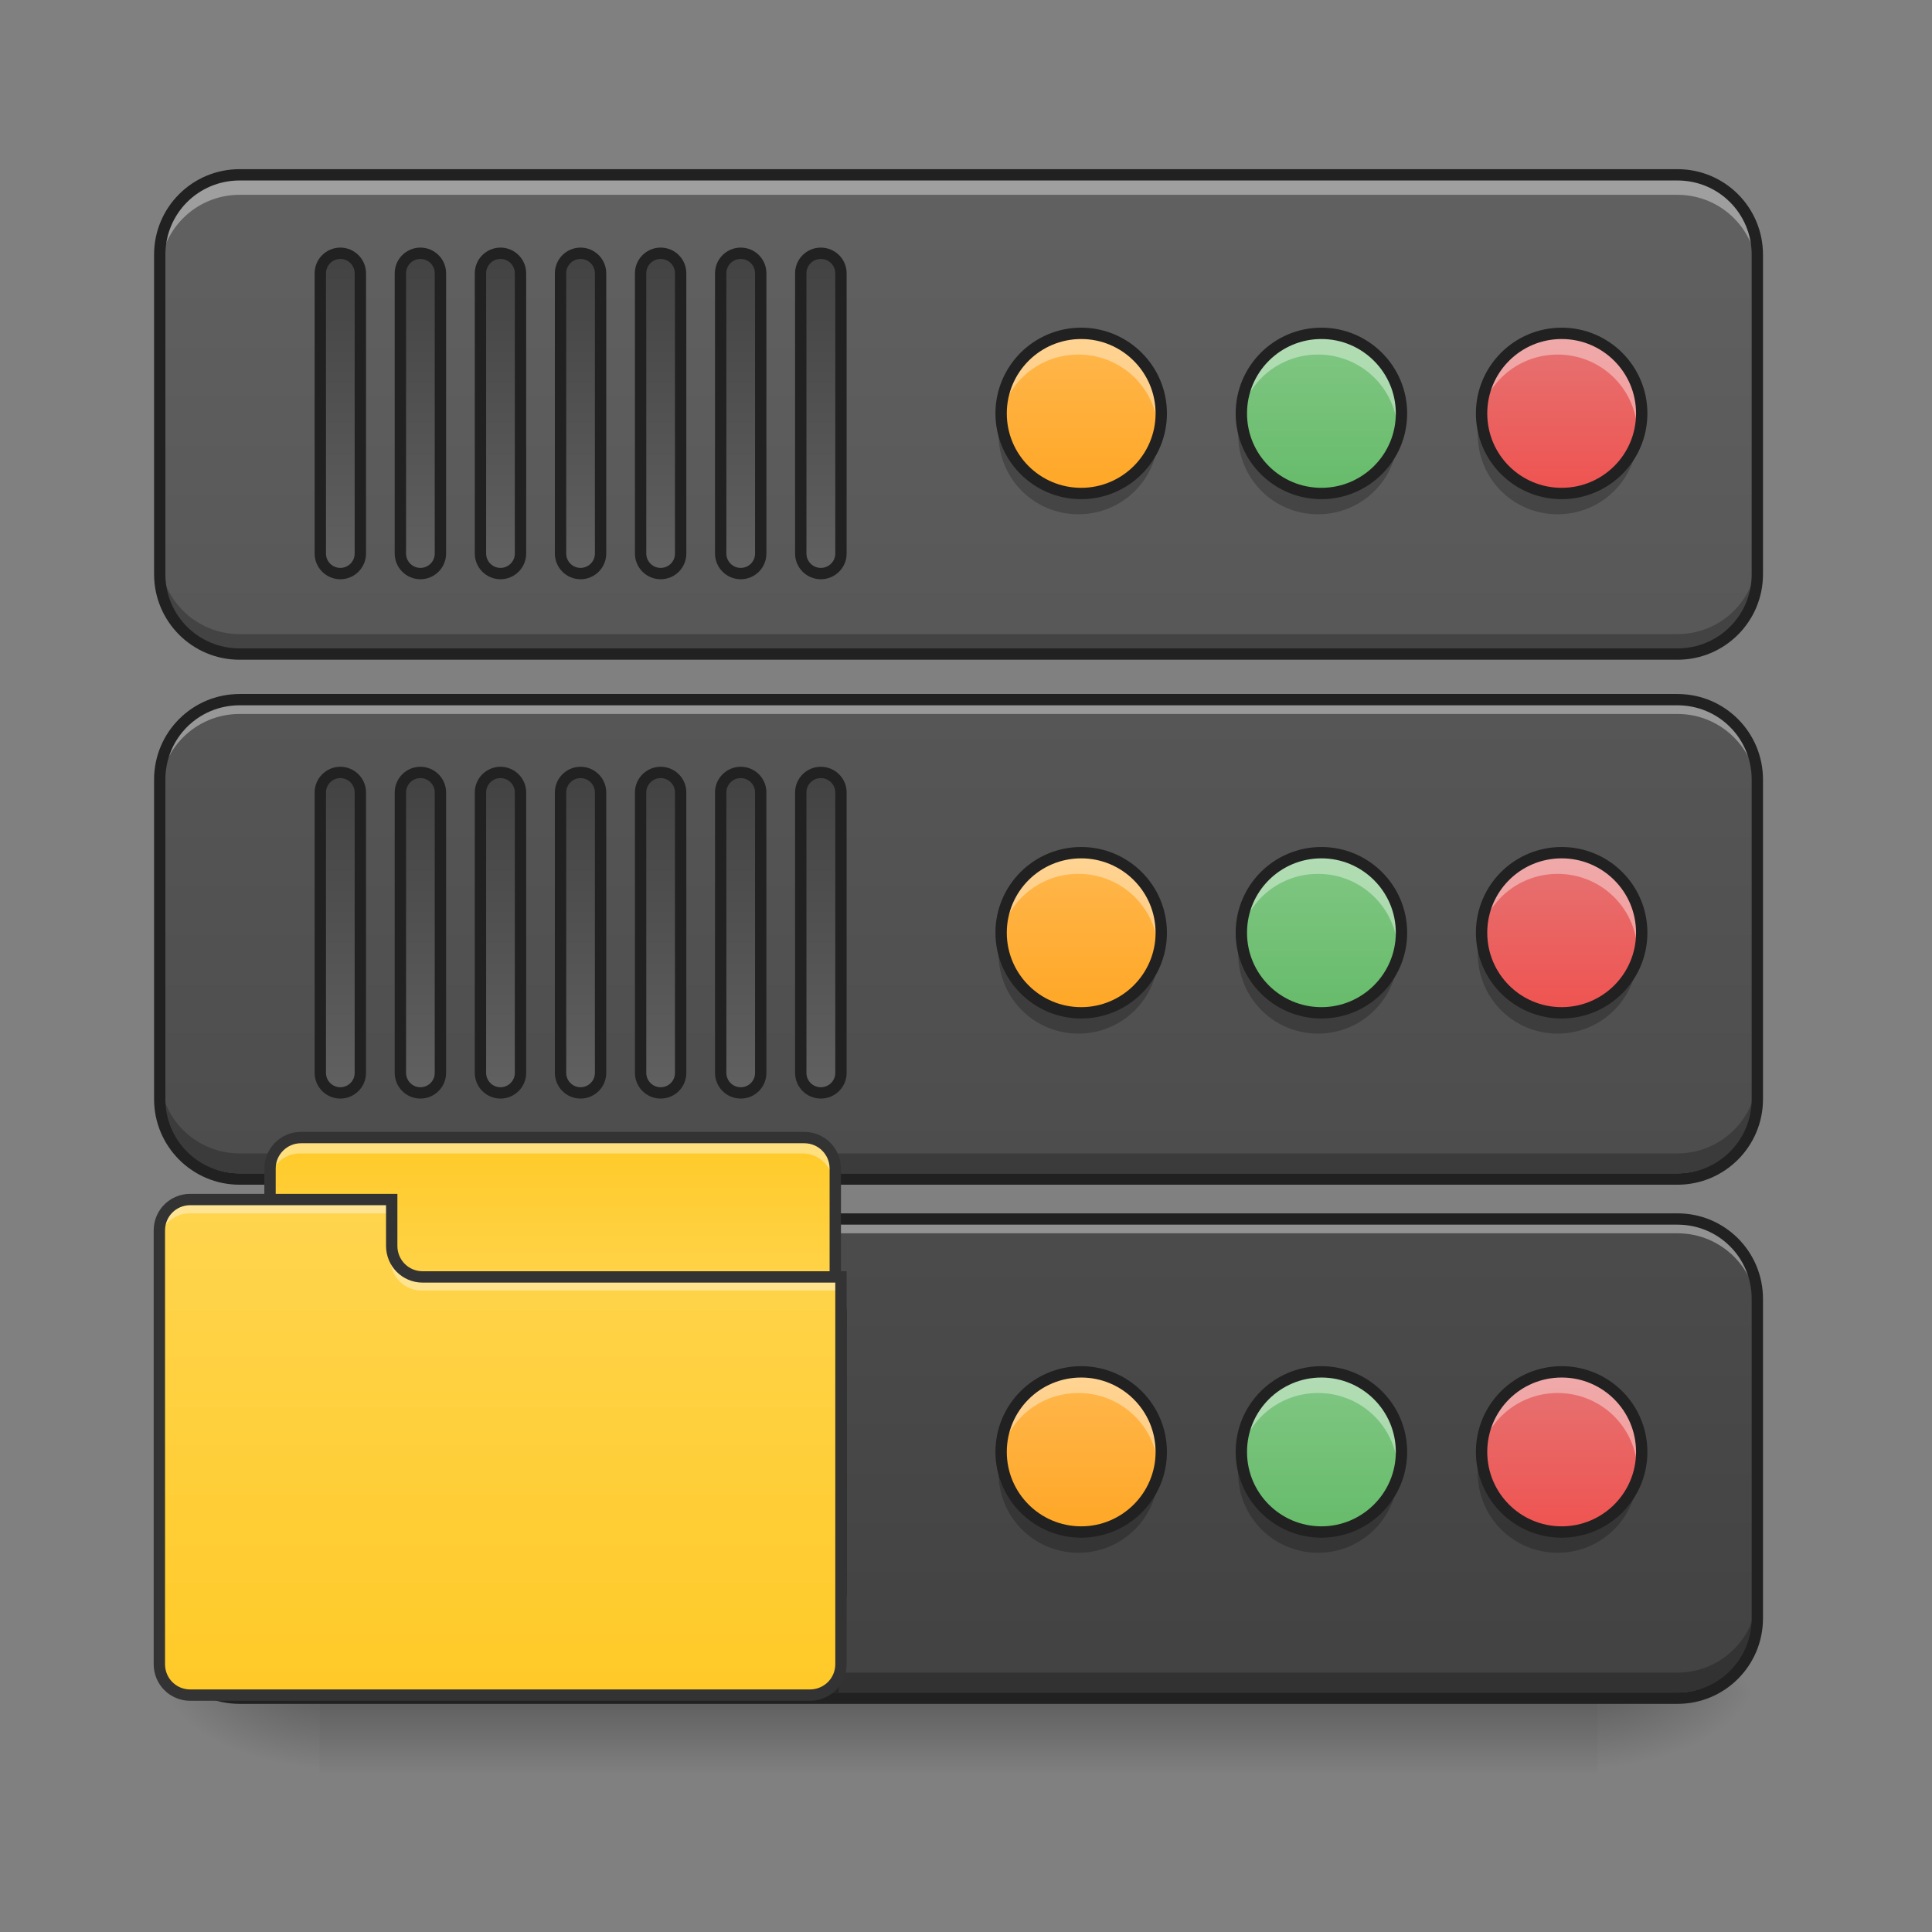 <?xml version="1.0" encoding="UTF-8"?>
<svg xmlns="http://www.w3.org/2000/svg" xmlns:xlink="http://www.w3.org/1999/xlink" width="48px" height="48px" viewBox="0 0 48 48" version="1.1">
<rect x="0" y="0" width="48" height="48" fill="#808080" stroke="none"/>
<defs>
<linearGradient id="linear0" gradientUnits="userSpaceOnUse" x1="254" y1="233.5" x2="254" y2="254.667" gradientTransform="matrix(0.15,0,0,0.094,-14.289,20.158)">
<stop offset="0" style="stop-color:rgb(0%,0%,0%);stop-opacity:0.275;"/>
<stop offset="1" style="stop-color:rgb(0%,0%,0%);stop-opacity:0;"/>
</linearGradient>
<radialGradient id="radial0" gradientUnits="userSpaceOnUse" cx="450.909" cy="189.579" fx="450.909" fy="189.579" r="21.167" gradientTransform="matrix(0,-0.117,-0.211,-0,79.188,95.393)">
<stop offset="0" style="stop-color:rgb(0%,0%,0%);stop-opacity:0.314;"/>
<stop offset="0.222" style="stop-color:rgb(0%,0%,0%);stop-opacity:0.275;"/>
<stop offset="1" style="stop-color:rgb(0%,0%,0%);stop-opacity:0;"/>
</radialGradient>
<radialGradient id="radial1" gradientUnits="userSpaceOnUse" cx="450.909" cy="189.579" fx="450.909" fy="189.579" r="21.167" gradientTransform="matrix(-0,0.117,0.211,0,-31.559,-11.291)">
<stop offset="0" style="stop-color:rgb(0%,0%,0%);stop-opacity:0.314;"/>
<stop offset="0.222" style="stop-color:rgb(0%,0%,0%);stop-opacity:0.275;"/>
<stop offset="1" style="stop-color:rgb(0%,0%,0%);stop-opacity:0;"/>
</radialGradient>
<radialGradient id="radial2" gradientUnits="userSpaceOnUse" cx="450.909" cy="189.579" fx="450.909" fy="189.579" r="21.167" gradientTransform="matrix(-0,-0.117,0.211,-0,-31.559,95.393)">
<stop offset="0" style="stop-color:rgb(0%,0%,0%);stop-opacity:0.314;"/>
<stop offset="0.222" style="stop-color:rgb(0%,0%,0%);stop-opacity:0.275;"/>
<stop offset="1" style="stop-color:rgb(0%,0%,0%);stop-opacity:0;"/>
</radialGradient>
<radialGradient id="radial3" gradientUnits="userSpaceOnUse" cx="450.909" cy="189.579" fx="450.909" fy="189.579" r="21.167" gradientTransform="matrix(0,0.117,-0.211,0,79.188,-11.291)">
<stop offset="0" style="stop-color:rgb(0%,0%,0%);stop-opacity:0.314;"/>
<stop offset="0.222" style="stop-color:rgb(0%,0%,0%);stop-opacity:0.275;"/>
<stop offset="1" style="stop-color:rgb(0%,0%,0%);stop-opacity:0;"/>
</radialGradient>
<linearGradient id="linear1" gradientUnits="userSpaceOnUse" x1="254" y1="212.333" x2="254" y2="-189.833" gradientTransform="matrix(0.094,0,0,0.094,-0,22.143)">
<stop offset="0" style="stop-color:rgb(25.882%,25.882%,25.882%);stop-opacity:1;"/>
<stop offset="1" style="stop-color:rgb(38.039%,38.039%,38.039%);stop-opacity:1;"/>
</linearGradient>
<linearGradient id="linear2" gradientUnits="userSpaceOnUse" x1="254" y1="487.5" x2="254" y2="85.333" gradientTransform="matrix(0.094,0,0,0.094,-0,-3.657)">
<stop offset="0" style="stop-color:rgb(25.882%,25.882%,25.882%);stop-opacity:1;"/>
<stop offset="1" style="stop-color:rgb(38.039%,38.039%,38.039%);stop-opacity:1;"/>
</linearGradient>
<linearGradient id="linear3" gradientUnits="userSpaceOnUse" x1="254" y1="349.917" x2="254" y2="-52.25" gradientTransform="matrix(0.094,0,0,0.094,-0,9.243)">
<stop offset="0" style="stop-color:rgb(25.882%,25.882%,25.882%);stop-opacity:1;"/>
<stop offset="1" style="stop-color:rgb(38.039%,38.039%,38.039%);stop-opacity:1;"/>
</linearGradient>
<linearGradient id="linear4" gradientUnits="userSpaceOnUse" x1="169.333" y1="-4.625" x2="84.667" y2="-4.625" gradientTransform="matrix(1,0,-0,1,-21.833,94.583)">
<stop offset="0" style="stop-color:rgb(25.882%,25.882%,25.882%);stop-opacity:1;"/>
<stop offset="1" style="stop-color:rgb(38.039%,38.039%,38.039%);stop-opacity:1;"/>
</linearGradient>
<linearGradient id="linear5" gradientUnits="userSpaceOnUse" x1="169.333" y1="-4.625" x2="84.667" y2="-4.625" gradientTransform="matrix(1,0,-0,1,-21.833,115.75)">
<stop offset="0" style="stop-color:rgb(25.882%,25.882%,25.882%);stop-opacity:1;"/>
<stop offset="1" style="stop-color:rgb(38.039%,38.039%,38.039%);stop-opacity:1;"/>
</linearGradient>
<linearGradient id="linear6" gradientUnits="userSpaceOnUse" x1="169.333" y1="-4.625" x2="84.667" y2="-4.625" gradientTransform="matrix(1,0,-0,1,-21.833,136.917)">
<stop offset="0" style="stop-color:rgb(25.882%,25.882%,25.882%);stop-opacity:1;"/>
<stop offset="1" style="stop-color:rgb(38.039%,38.039%,38.039%);stop-opacity:1;"/>
</linearGradient>
<linearGradient id="linear7" gradientUnits="userSpaceOnUse" x1="169.333" y1="-4.625" x2="84.667" y2="-4.625" gradientTransform="matrix(1,0,-0,1,-21.833,158.083)">
<stop offset="0" style="stop-color:rgb(25.882%,25.882%,25.882%);stop-opacity:1;"/>
<stop offset="1" style="stop-color:rgb(38.039%,38.039%,38.039%);stop-opacity:1;"/>
</linearGradient>
<linearGradient id="linear8" gradientUnits="userSpaceOnUse" x1="169.333" y1="-4.625" x2="84.667" y2="-4.625" gradientTransform="matrix(1,0,-0,1,-21.833,179.25)">
<stop offset="0" style="stop-color:rgb(25.882%,25.882%,25.882%);stop-opacity:1;"/>
<stop offset="1" style="stop-color:rgb(38.039%,38.039%,38.039%);stop-opacity:1;"/>
</linearGradient>
<linearGradient id="linear9" gradientUnits="userSpaceOnUse" x1="169.333" y1="-4.625" x2="84.667" y2="-4.625" gradientTransform="matrix(1,0,-0,1,-21.833,200.417)">
<stop offset="0" style="stop-color:rgb(25.882%,25.882%,25.882%);stop-opacity:1;"/>
<stop offset="1" style="stop-color:rgb(38.039%,38.039%,38.039%);stop-opacity:1;"/>
</linearGradient>
<linearGradient id="linear10" gradientUnits="userSpaceOnUse" x1="169.333" y1="-4.625" x2="84.667" y2="-4.625" gradientTransform="matrix(1,0,-0,1,-21.833,221.583)">
<stop offset="0" style="stop-color:rgb(25.882%,25.882%,25.882%);stop-opacity:1;"/>
<stop offset="1" style="stop-color:rgb(38.039%,38.039%,38.039%);stop-opacity:1;"/>
</linearGradient>
<linearGradient id="linear11" gradientUnits="userSpaceOnUse" x1="169.333" y1="-4.625" x2="84.667" y2="-4.625" gradientTransform="matrix(1,0,-0,1,-21.833,94.583)">
<stop offset="0" style="stop-color:rgb(25.882%,25.882%,25.882%);stop-opacity:1;"/>
<stop offset="1" style="stop-color:rgb(38.039%,38.039%,38.039%);stop-opacity:1;"/>
</linearGradient>
<linearGradient id="linear12" gradientUnits="userSpaceOnUse" x1="169.333" y1="-4.625" x2="84.667" y2="-4.625" gradientTransform="matrix(1,0,-0,1,-21.833,115.75)">
<stop offset="0" style="stop-color:rgb(25.882%,25.882%,25.882%);stop-opacity:1;"/>
<stop offset="1" style="stop-color:rgb(38.039%,38.039%,38.039%);stop-opacity:1;"/>
</linearGradient>
<linearGradient id="linear13" gradientUnits="userSpaceOnUse" x1="169.333" y1="-4.625" x2="84.667" y2="-4.625" gradientTransform="matrix(1,0,-0,1,-21.833,136.917)">
<stop offset="0" style="stop-color:rgb(25.882%,25.882%,25.882%);stop-opacity:1;"/>
<stop offset="1" style="stop-color:rgb(38.039%,38.039%,38.039%);stop-opacity:1;"/>
</linearGradient>
<linearGradient id="linear14" gradientUnits="userSpaceOnUse" x1="169.333" y1="-4.625" x2="84.667" y2="-4.625" gradientTransform="matrix(1,0,-0,1,-21.833,158.083)">
<stop offset="0" style="stop-color:rgb(25.882%,25.882%,25.882%);stop-opacity:1;"/>
<stop offset="1" style="stop-color:rgb(38.039%,38.039%,38.039%);stop-opacity:1;"/>
</linearGradient>
<linearGradient id="linear15" gradientUnits="userSpaceOnUse" x1="169.333" y1="-4.625" x2="84.667" y2="-4.625" gradientTransform="matrix(1,0,-0,1,-21.833,179.25)">
<stop offset="0" style="stop-color:rgb(25.882%,25.882%,25.882%);stop-opacity:1;"/>
<stop offset="1" style="stop-color:rgb(38.039%,38.039%,38.039%);stop-opacity:1;"/>
</linearGradient>
<linearGradient id="linear16" gradientUnits="userSpaceOnUse" x1="169.333" y1="-4.625" x2="84.667" y2="-4.625" gradientTransform="matrix(1,0,-0,1,-21.833,200.417)">
<stop offset="0" style="stop-color:rgb(25.882%,25.882%,25.882%);stop-opacity:1;"/>
<stop offset="1" style="stop-color:rgb(38.039%,38.039%,38.039%);stop-opacity:1;"/>
</linearGradient>
<linearGradient id="linear17" gradientUnits="userSpaceOnUse" x1="169.333" y1="-4.625" x2="84.667" y2="-4.625" gradientTransform="matrix(1,0,-0,1,-21.833,221.583)">
<stop offset="0" style="stop-color:rgb(25.882%,25.882%,25.882%);stop-opacity:1;"/>
<stop offset="1" style="stop-color:rgb(38.039%,38.039%,38.039%);stop-opacity:1;"/>
</linearGradient>
<linearGradient id="linear18" gradientUnits="userSpaceOnUse" x1="169.333" y1="-4.625" x2="84.667" y2="-4.625" gradientTransform="matrix(1,0,-0,1,-21.833,94.583)">
<stop offset="0" style="stop-color:rgb(25.882%,25.882%,25.882%);stop-opacity:1;"/>
<stop offset="1" style="stop-color:rgb(38.039%,38.039%,38.039%);stop-opacity:1;"/>
</linearGradient>
<linearGradient id="linear19" gradientUnits="userSpaceOnUse" x1="169.333" y1="-4.625" x2="84.667" y2="-4.625" gradientTransform="matrix(1,0,-0,1,-21.833,115.75)">
<stop offset="0" style="stop-color:rgb(25.882%,25.882%,25.882%);stop-opacity:1;"/>
<stop offset="1" style="stop-color:rgb(38.039%,38.039%,38.039%);stop-opacity:1;"/>
</linearGradient>
<linearGradient id="linear20" gradientUnits="userSpaceOnUse" x1="169.333" y1="-4.625" x2="84.667" y2="-4.625" gradientTransform="matrix(1,0,-0,1,-21.833,136.917)">
<stop offset="0" style="stop-color:rgb(25.882%,25.882%,25.882%);stop-opacity:1;"/>
<stop offset="1" style="stop-color:rgb(38.039%,38.039%,38.039%);stop-opacity:1;"/>
</linearGradient>
<linearGradient id="linear21" gradientUnits="userSpaceOnUse" x1="169.333" y1="-4.625" x2="84.667" y2="-4.625" gradientTransform="matrix(1,0,-0,1,-21.833,158.083)">
<stop offset="0" style="stop-color:rgb(25.882%,25.882%,25.882%);stop-opacity:1;"/>
<stop offset="1" style="stop-color:rgb(38.039%,38.039%,38.039%);stop-opacity:1;"/>
</linearGradient>
<linearGradient id="linear22" gradientUnits="userSpaceOnUse" x1="169.333" y1="-4.625" x2="84.667" y2="-4.625" gradientTransform="matrix(1,0,-0,1,-21.833,179.25)">
<stop offset="0" style="stop-color:rgb(25.882%,25.882%,25.882%);stop-opacity:1;"/>
<stop offset="1" style="stop-color:rgb(38.039%,38.039%,38.039%);stop-opacity:1;"/>
</linearGradient>
<linearGradient id="linear23" gradientUnits="userSpaceOnUse" x1="169.333" y1="-4.625" x2="84.667" y2="-4.625" gradientTransform="matrix(1,0,-0,1,-21.833,200.417)">
<stop offset="0" style="stop-color:rgb(25.882%,25.882%,25.882%);stop-opacity:1;"/>
<stop offset="1" style="stop-color:rgb(38.039%,38.039%,38.039%);stop-opacity:1;"/>
</linearGradient>
<linearGradient id="linear24" gradientUnits="userSpaceOnUse" x1="169.333" y1="-4.625" x2="84.667" y2="-4.625" gradientTransform="matrix(1,0,-0,1,-21.833,221.583)">
<stop offset="0" style="stop-color:rgb(25.882%,25.882%,25.882%);stop-opacity:1;"/>
<stop offset="1" style="stop-color:rgb(38.039%,38.039%,38.039%);stop-opacity:1;"/>
</linearGradient>
<linearGradient id="linear25" gradientUnits="userSpaceOnUse" x1="285.75" y1="-84" x2="285.75" y2="-126.333" gradientTransform="matrix(0.094,0,0,0.094,0,20.158)">
<stop offset="0" style="stop-color:rgb(100%,65.49%,14.902%);stop-opacity:1;"/>
<stop offset="1" style="stop-color:rgb(100%,71.765%,30.196%);stop-opacity:1;"/>
</linearGradient>
<linearGradient id="linear26" gradientUnits="userSpaceOnUse" x1="349.25" y1="-84" x2="349.25" y2="-126.333" gradientTransform="matrix(0.094,0,0,0.094,0,20.158)">
<stop offset="0" style="stop-color:rgb(40%,73.333%,41.569%);stop-opacity:1;"/>
<stop offset="1" style="stop-color:rgb(50.588%,78.039%,51.765%);stop-opacity:1;"/>
</linearGradient>
<linearGradient id="linear27" gradientUnits="userSpaceOnUse" x1="407.458" y1="-84" x2="407.458" y2="-126.333" gradientTransform="matrix(0.094,0,0,0.094,0,20.158)">
<stop offset="0" style="stop-color:rgb(93.725%,32.549%,31.373%);stop-opacity:1;"/>
<stop offset="1" style="stop-color:rgb(89.804%,45.098%,45.098%);stop-opacity:1;"/>
</linearGradient>
<linearGradient id="linear28" gradientUnits="userSpaceOnUse" x1="285.75" y1="-84" x2="285.75" y2="-126.333" gradientTransform="matrix(0.094,0,0,0.094,0,33.058)">
<stop offset="0" style="stop-color:rgb(100%,65.49%,14.902%);stop-opacity:1;"/>
<stop offset="1" style="stop-color:rgb(100%,71.765%,30.196%);stop-opacity:1;"/>
</linearGradient>
<linearGradient id="linear29" gradientUnits="userSpaceOnUse" x1="349.25" y1="-84" x2="349.25" y2="-126.333" gradientTransform="matrix(0.094,0,0,0.094,0,33.058)">
<stop offset="0" style="stop-color:rgb(40%,73.333%,41.569%);stop-opacity:1;"/>
<stop offset="1" style="stop-color:rgb(50.588%,78.039%,51.765%);stop-opacity:1;"/>
</linearGradient>
<linearGradient id="linear30" gradientUnits="userSpaceOnUse" x1="407.458" y1="-84" x2="407.458" y2="-126.333" gradientTransform="matrix(0.094,0,0,0.094,0,33.058)">
<stop offset="0" style="stop-color:rgb(93.725%,32.549%,31.373%);stop-opacity:1;"/>
<stop offset="1" style="stop-color:rgb(89.804%,45.098%,45.098%);stop-opacity:1;"/>
</linearGradient>
<linearGradient id="linear31" gradientUnits="userSpaceOnUse" x1="285.75" y1="-84" x2="285.75" y2="-126.333" gradientTransform="matrix(0.094,0,0,0.094,0,45.958)">
<stop offset="0" style="stop-color:rgb(100%,65.49%,14.902%);stop-opacity:1;"/>
<stop offset="1" style="stop-color:rgb(100%,71.765%,30.196%);stop-opacity:1;"/>
</linearGradient>
<linearGradient id="linear32" gradientUnits="userSpaceOnUse" x1="349.25" y1="-84" x2="349.25" y2="-126.333" gradientTransform="matrix(0.094,0,0,0.094,0,45.958)">
<stop offset="0" style="stop-color:rgb(40%,73.333%,41.569%);stop-opacity:1;"/>
<stop offset="1" style="stop-color:rgb(50.588%,78.039%,51.765%);stop-opacity:1;"/>
</linearGradient>
<linearGradient id="linear33" gradientUnits="userSpaceOnUse" x1="407.458" y1="-84" x2="407.458" y2="-126.333" gradientTransform="matrix(0.094,0,0,0.094,0,45.958)">
<stop offset="0" style="stop-color:rgb(93.725%,32.549%,31.373%);stop-opacity:1;"/>
<stop offset="1" style="stop-color:rgb(89.804%,45.098%,45.098%);stop-opacity:1;"/>
</linearGradient>
<linearGradient id="linear34" gradientUnits="userSpaceOnUse" x1="254" y1="-147.5" x2="254" y2="-31.083" gradientTransform="matrix(0.036,0,0,0.036,3.235,33.59)">
<stop offset="0" style="stop-color:rgb(100%,79.216%,15.686%);stop-opacity:1;"/>
<stop offset="1" style="stop-color:rgb(100%,83.529%,30.98%);stop-opacity:1;"/>
</linearGradient>
<linearGradient id="linear35" gradientUnits="userSpaceOnUse" x1="254" y1="233.5" x2="254" y2="-105.167" gradientTransform="matrix(0.036,0,0,0.036,3.18,33.59)">
<stop offset="0" style="stop-color:rgb(100%,79.216%,15.686%);stop-opacity:1;"/>
<stop offset="1" style="stop-color:rgb(100%,83.529%,30.98%);stop-opacity:1;"/>
</linearGradient>
</defs>
<g id="surface1">
<path style=" stroke:none;fill-rule:nonzero;fill:url(#linear0);" d="M 7.938 42.051 L 39.691 42.051 L 39.691 44.035 L 7.938 44.035 Z M 7.938 42.051 "/>
<path style=" stroke:none;fill-rule:nonzero;fill:url(#radial0);" d="M 39.691 42.051 L 43.66 42.051 L 43.66 40.066 L 39.691 40.066 Z M 39.691 42.051 "/>
<path style=" stroke:none;fill-rule:nonzero;fill:url(#radial1);" d="M 7.938 42.051 L 3.969 42.051 L 3.969 44.035 L 7.938 44.035 Z M 7.938 42.051 "/>
<path style=" stroke:none;fill-rule:nonzero;fill:url(#radial2);" d="M 7.938 42.051 L 3.969 42.051 L 3.969 40.066 L 7.938 40.066 Z M 7.938 42.051 "/>
<path style=" stroke:none;fill-rule:nonzero;fill:url(#radial3);" d="M 39.691 42.051 L 43.66 42.051 L 43.66 44.035 L 39.691 44.035 Z M 39.691 42.051 "/>
<path style=" stroke:none;fill-rule:nonzero;fill:url(#linear1);" d="M 5.953 30.145 L 41.676 30.145 C 42.773 30.145 43.66 31.031 43.66 32.129 L 43.66 40.066 C 43.66 41.164 42.773 42.051 41.676 42.051 L 5.953 42.051 C 4.859 42.051 3.969 41.164 3.969 40.066 L 3.969 32.129 C 3.969 31.031 4.859 30.145 5.953 30.145 Z M 5.953 30.145 "/>
<path style=" stroke:none;fill-rule:nonzero;fill:url(#linear2);" d="M 5.953 4.344 L 41.676 4.344 C 42.773 4.344 43.66 5.234 43.66 6.328 L 43.66 14.266 C 43.66 15.363 42.773 16.25 41.676 16.25 L 5.953 16.25 C 4.859 16.25 3.969 15.363 3.969 14.266 L 3.969 6.328 C 3.969 5.234 4.859 4.344 5.953 4.344 Z M 5.953 4.344 "/>
<path style=" stroke:none;fill-rule:nonzero;fill:rgb(100%,100%,100%);fill-opacity:0.392;" d="M 5.953 4.344 C 4.855 4.344 3.969 5.23 3.969 6.328 L 3.969 6.824 C 3.969 5.727 4.855 4.84 5.953 4.84 L 41.676 4.84 C 42.773 4.84 43.66 5.727 43.66 6.824 L 43.66 6.328 C 43.66 5.23 42.773 4.344 41.676 4.344 Z M 5.953 4.344 "/>
<path style=" stroke:none;fill-rule:nonzero;fill:rgb(0%,0%,0%);fill-opacity:0.235;" d="M 5.953 42.051 C 4.855 42.051 3.969 41.164 3.969 40.066 L 3.969 39.57 C 3.969 40.668 4.855 41.555 5.953 41.555 L 41.676 41.555 C 42.773 41.555 43.66 40.668 43.66 39.57 L 43.66 40.066 C 43.66 41.164 42.773 42.051 41.676 42.051 Z M 5.953 42.051 "/>
<path style=" stroke:none;fill-rule:nonzero;fill:url(#linear3);" d="M 5.953 17.242 L 41.676 17.242 C 42.773 17.242 43.66 18.133 43.66 19.227 L 43.66 27.168 C 43.66 28.262 42.773 29.152 41.676 29.152 L 5.953 29.152 C 4.859 29.152 3.969 28.262 3.969 27.168 L 3.969 19.227 C 3.969 18.133 4.859 17.242 5.953 17.242 Z M 5.953 17.242 "/>
<path style=" stroke:none;fill-rule:nonzero;fill:rgb(100%,100%,100%);fill-opacity:0.392;" d="M 5.953 17.242 C 4.855 17.242 3.969 18.129 3.969 19.227 L 3.969 19.723 C 3.969 18.625 4.855 17.738 5.953 17.738 L 41.676 17.738 C 42.773 17.738 43.66 18.625 43.66 19.723 L 43.66 19.227 C 43.66 18.129 42.773 17.242 41.676 17.242 Z M 5.953 17.242 "/>
<path style=" stroke:none;fill-rule:nonzero;fill:rgb(100%,100%,100%);fill-opacity:0.392;" d="M 5.953 30.145 C 4.855 30.145 3.969 31.027 3.969 32.129 L 3.969 32.625 C 3.969 31.523 4.855 30.641 5.953 30.641 L 41.676 30.641 C 42.773 30.641 43.66 31.523 43.66 32.625 L 43.66 32.129 C 43.66 31.027 42.773 30.145 41.676 30.145 Z M 5.953 30.145 "/>
<path style=" stroke:none;fill-rule:nonzero;fill:rgb(0%,0%,0%);fill-opacity:0.235;" d="M 5.953 29.152 C 4.855 29.152 3.969 28.266 3.969 27.168 L 3.969 26.672 C 3.969 27.77 4.855 28.656 5.953 28.656 L 41.676 28.656 C 42.773 28.656 43.66 27.77 43.66 26.672 L 43.66 27.168 C 43.66 28.266 42.773 29.152 41.676 29.152 Z M 5.953 29.152 "/>
<path style=" stroke:none;fill-rule:nonzero;fill:rgb(0%,0%,0%);fill-opacity:0.235;" d="M 5.953 16.25 C 4.855 16.25 3.969 15.367 3.969 14.266 L 3.969 13.77 C 3.969 14.871 4.855 15.754 5.953 15.754 L 41.676 15.754 C 42.773 15.754 43.66 14.871 43.66 13.77 L 43.66 14.266 C 43.66 15.367 42.773 16.25 41.676 16.25 Z M 5.953 16.25 "/>
<path style=" stroke:none;fill-rule:nonzero;fill:rgb(12.941%,12.941%,12.941%);fill-opacity:1;" d="M 5.953 4.203 C 4.777 4.203 3.828 5.152 3.828 6.328 L 3.828 14.266 C 3.828 15.441 4.777 16.391 5.953 16.391 L 41.676 16.391 C 42.852 16.391 43.801 15.441 43.801 14.266 L 43.801 6.328 C 43.801 5.152 42.852 4.203 41.676 4.203 Z M 5.953 4.484 L 41.676 4.484 C 42.699 4.484 43.52 5.305 43.52 6.328 L 43.52 14.266 C 43.52 15.289 42.699 16.109 41.676 16.109 L 5.953 16.109 C 4.93 16.109 4.109 15.289 4.109 14.266 L 4.109 6.328 C 4.109 5.305 4.93 4.484 5.953 4.484 Z M 5.953 4.484 "/>
<path style=" stroke:none;fill-rule:nonzero;fill:rgb(12.941%,12.941%,12.941%);fill-opacity:1;" d="M 5.953 17.242 C 4.777 17.242 3.828 18.195 3.828 19.367 L 3.828 27.309 C 3.828 28.48 4.777 29.434 5.953 29.434 L 41.676 29.434 C 42.852 29.434 43.801 28.48 43.801 27.309 L 43.801 19.367 C 43.801 18.195 42.852 17.242 41.676 17.242 Z M 5.953 17.523 L 41.676 17.523 C 42.699 17.523 43.52 18.344 43.52 19.367 L 43.52 27.309 C 43.52 28.332 42.699 29.152 41.676 29.152 L 5.953 29.152 C 4.93 29.152 4.109 28.332 4.109 27.309 L 4.109 19.367 C 4.109 18.344 4.93 17.523 5.953 17.523 Z M 5.953 17.523 "/>
<path style=" stroke:none;fill-rule:nonzero;fill:rgb(12.941%,12.941%,12.941%);fill-opacity:1;" d="M 5.953 30.145 C 4.777 30.145 3.828 31.094 3.828 32.27 L 3.828 40.207 C 3.828 41.383 4.777 42.332 5.953 42.332 L 41.676 42.332 C 42.852 42.332 43.801 41.383 43.801 40.207 L 43.801 32.27 C 43.801 31.094 42.852 30.145 41.676 30.145 Z M 5.953 30.426 L 41.676 30.426 C 42.699 30.426 43.52 31.246 43.52 32.27 L 43.52 40.207 C 43.52 41.23 42.699 42.051 41.676 42.051 L 5.953 42.051 C 4.93 42.051 4.109 41.23 4.109 40.207 L 4.109 32.27 C 4.109 31.246 4.93 30.426 5.953 30.426 Z M 5.953 30.426 "/>
<path style="fill-rule:nonzero;fill:url(#linear4);stroke-width:3;stroke-linecap:round;stroke-linejoin:round;stroke:rgb(12.941%,12.941%,12.941%);stroke-opacity:1;stroke-miterlimit:4;" d="M 68.139 84.659 L 142.215 84.659 C 145.132 84.659 147.506 87.033 147.506 89.95 C 147.506 92.866 145.132 95.241 142.215 95.241 L 68.139 95.241 C 65.223 95.241 62.848 92.866 62.848 89.95 C 62.848 87.033 65.223 84.659 68.139 84.659 Z M 68.139 84.659 " transform="matrix(0,-0.094,0.094,0,0,20.158)"/>
<path style="fill-rule:nonzero;fill:url(#linear5);stroke-width:3;stroke-linecap:round;stroke-linejoin:round;stroke:rgb(12.941%,12.941%,12.941%);stroke-opacity:1;stroke-miterlimit:4;" d="M 68.139 105.823 L 142.215 105.823 C 145.132 105.823 147.506 108.198 147.506 111.114 C 147.506 114.031 145.132 116.406 142.215 116.406 L 68.139 116.406 C 65.223 116.406 62.848 114.031 62.848 111.114 C 62.848 108.198 65.223 105.823 68.139 105.823 Z M 68.139 105.823 " transform="matrix(0,-0.094,0.094,0,0,20.158)"/>
<path style="fill-rule:nonzero;fill:url(#linear6);stroke-width:3;stroke-linecap:round;stroke-linejoin:round;stroke:rgb(12.941%,12.941%,12.941%);stroke-opacity:1;stroke-miterlimit:4;" d="M 68.139 126.988 L 142.215 126.988 C 145.132 126.988 147.506 129.363 147.506 132.279 C 147.506 135.195 145.132 137.57 142.215 137.57 L 68.139 137.57 C 65.223 137.57 62.848 135.195 62.848 132.279 C 62.848 129.363 65.223 126.988 68.139 126.988 Z M 68.139 126.988 " transform="matrix(0,-0.094,0.094,0,0,20.158)"/>
<path style="fill-rule:nonzero;fill:url(#linear7);stroke-width:3;stroke-linecap:round;stroke-linejoin:round;stroke:rgb(12.941%,12.941%,12.941%);stroke-opacity:1;stroke-miterlimit:4;" d="M 68.139 148.153 L 142.215 148.153 C 145.132 148.153 147.506 150.527 147.506 153.444 C 147.506 156.36 145.132 158.735 142.215 158.735 L 68.139 158.735 C 65.223 158.735 62.848 156.36 62.848 153.444 C 62.848 150.527 65.223 148.153 68.139 148.153 Z M 68.139 148.153 " transform="matrix(0,-0.094,0.094,0,0,20.158)"/>
<path style="fill-rule:nonzero;fill:url(#linear8);stroke-width:3;stroke-linecap:round;stroke-linejoin:round;stroke:rgb(12.941%,12.941%,12.941%);stroke-opacity:1;stroke-miterlimit:4;" d="M 68.139 169.317 L 142.215 169.317 C 145.132 169.317 147.506 171.692 147.506 174.608 C 147.506 177.566 145.132 179.899 142.215 179.899 L 68.139 179.899 C 65.223 179.899 62.848 177.566 62.848 174.608 C 62.848 171.692 65.223 169.317 68.139 169.317 Z M 68.139 169.317 " transform="matrix(0,-0.094,0.094,0,0,20.158)"/>
<path style="fill-rule:nonzero;fill:url(#linear9);stroke-width:3;stroke-linecap:round;stroke-linejoin:round;stroke:rgb(12.941%,12.941%,12.941%);stroke-opacity:1;stroke-miterlimit:4;" d="M 68.139 190.482 L 142.215 190.482 C 145.132 190.482 147.506 192.857 147.506 195.773 C 147.506 198.731 145.132 201.064 142.215 201.064 L 68.139 201.064 C 65.223 201.064 62.848 198.731 62.848 195.773 C 62.848 192.857 65.223 190.482 68.139 190.482 Z M 68.139 190.482 " transform="matrix(0,-0.094,0.094,0,0,20.158)"/>
<path style="fill-rule:nonzero;fill:url(#linear10);stroke-width:3;stroke-linecap:round;stroke-linejoin:round;stroke:rgb(12.941%,12.941%,12.941%);stroke-opacity:1;stroke-miterlimit:4;" d="M 68.139 211.646 L 142.215 211.646 C 145.132 211.646 147.506 214.021 147.506 216.938 C 147.506 219.896 145.132 222.27 142.215 222.27 L 68.139 222.27 C 65.223 222.27 62.848 219.896 62.848 216.938 C 62.848 214.021 65.223 211.646 68.139 211.646 Z M 68.139 211.646 " transform="matrix(0,-0.094,0.094,0,0,20.158)"/>
<path style="fill-rule:nonzero;fill:url(#linear11);stroke-width:3;stroke-linecap:round;stroke-linejoin:round;stroke:rgb(12.941%,12.941%,12.941%);stroke-opacity:1;stroke-miterlimit:4;" d="M 68.11 84.659 L 142.228 84.659 C 145.145 84.659 147.52 87.033 147.52 89.95 C 147.52 92.866 145.145 95.241 142.228 95.241 L 68.11 95.241 C 65.194 95.241 62.819 92.866 62.819 89.95 C 62.819 87.033 65.194 84.659 68.11 84.659 Z M 68.11 84.659 " transform="matrix(0,-0.094,0.094,0,0,33.058)"/>
<path style="fill-rule:nonzero;fill:url(#linear12);stroke-width:3;stroke-linecap:round;stroke-linejoin:round;stroke:rgb(12.941%,12.941%,12.941%);stroke-opacity:1;stroke-miterlimit:4;" d="M 68.11 105.823 L 142.228 105.823 C 145.145 105.823 147.52 108.198 147.52 111.114 C 147.52 114.031 145.145 116.406 142.228 116.406 L 68.11 116.406 C 65.194 116.406 62.819 114.031 62.819 111.114 C 62.819 108.198 65.194 105.823 68.11 105.823 Z M 68.11 105.823 " transform="matrix(0,-0.094,0.094,0,0,33.058)"/>
<path style="fill-rule:nonzero;fill:url(#linear13);stroke-width:3;stroke-linecap:round;stroke-linejoin:round;stroke:rgb(12.941%,12.941%,12.941%);stroke-opacity:1;stroke-miterlimit:4;" d="M 68.11 126.988 L 142.228 126.988 C 145.145 126.988 147.52 129.363 147.52 132.279 C 147.52 135.195 145.145 137.57 142.228 137.57 L 68.11 137.57 C 65.194 137.57 62.819 135.195 62.819 132.279 C 62.819 129.363 65.194 126.988 68.11 126.988 Z M 68.11 126.988 " transform="matrix(0,-0.094,0.094,0,0,33.058)"/>
<path style="fill-rule:nonzero;fill:url(#linear14);stroke-width:3;stroke-linecap:round;stroke-linejoin:round;stroke:rgb(12.941%,12.941%,12.941%);stroke-opacity:1;stroke-miterlimit:4;" d="M 68.11 148.153 L 142.228 148.153 C 145.145 148.153 147.52 150.527 147.52 153.444 C 147.52 156.36 145.145 158.735 142.228 158.735 L 68.11 158.735 C 65.194 158.735 62.819 156.36 62.819 153.444 C 62.819 150.527 65.194 148.153 68.11 148.153 Z M 68.11 148.153 " transform="matrix(0,-0.094,0.094,0,0,33.058)"/>
<path style="fill-rule:nonzero;fill:url(#linear15);stroke-width:3;stroke-linecap:round;stroke-linejoin:round;stroke:rgb(12.941%,12.941%,12.941%);stroke-opacity:1;stroke-miterlimit:4;" d="M 68.11 169.317 L 142.228 169.317 C 145.145 169.317 147.52 171.692 147.52 174.608 C 147.52 177.566 145.145 179.899 142.228 179.899 L 68.11 179.899 C 65.194 179.899 62.819 177.566 62.819 174.608 C 62.819 171.692 65.194 169.317 68.11 169.317 Z M 68.11 169.317 " transform="matrix(0,-0.094,0.094,0,0,33.058)"/>
<path style="fill-rule:nonzero;fill:url(#linear16);stroke-width:3;stroke-linecap:round;stroke-linejoin:round;stroke:rgb(12.941%,12.941%,12.941%);stroke-opacity:1;stroke-miterlimit:4;" d="M 68.11 190.482 L 142.228 190.482 C 145.145 190.482 147.52 192.857 147.52 195.773 C 147.52 198.731 145.145 201.064 142.228 201.064 L 68.11 201.064 C 65.194 201.064 62.819 198.731 62.819 195.773 C 62.819 192.857 65.194 190.482 68.11 190.482 Z M 68.11 190.482 " transform="matrix(0,-0.094,0.094,0,0,33.058)"/>
<path style="fill-rule:nonzero;fill:url(#linear17);stroke-width:3;stroke-linecap:round;stroke-linejoin:round;stroke:rgb(12.941%,12.941%,12.941%);stroke-opacity:1;stroke-miterlimit:4;" d="M 68.11 211.646 L 142.228 211.646 C 145.145 211.646 147.52 214.021 147.52 216.938 C 147.52 219.896 145.145 222.27 142.228 222.27 L 68.11 222.27 C 65.194 222.27 62.819 219.896 62.819 216.938 C 62.819 214.021 65.194 211.646 68.11 211.646 Z M 68.11 211.646 " transform="matrix(0,-0.094,0.094,0,0,33.058)"/>
<path style="fill-rule:nonzero;fill:url(#linear18);stroke-width:3;stroke-linecap:round;stroke-linejoin:round;stroke:rgb(12.941%,12.941%,12.941%);stroke-opacity:1;stroke-miterlimit:4;" d="M 68.124 84.659 L 142.2 84.659 C 145.116 84.659 147.491 87.033 147.491 89.95 C 147.491 92.866 145.116 95.241 142.2 95.241 L 68.124 95.241 C 65.207 95.241 62.832 92.866 62.832 89.95 C 62.832 87.033 65.207 84.659 68.124 84.659 Z M 68.124 84.659 " transform="matrix(0,-0.094,0.094,0,0,45.958)"/>
<path style="fill-rule:nonzero;fill:url(#linear19);stroke-width:3;stroke-linecap:round;stroke-linejoin:round;stroke:rgb(12.941%,12.941%,12.941%);stroke-opacity:1;stroke-miterlimit:4;" d="M 68.124 105.823 L 142.2 105.823 C 145.116 105.823 147.491 108.198 147.491 111.114 C 147.491 114.031 145.116 116.406 142.2 116.406 L 68.124 116.406 C 65.207 116.406 62.832 114.031 62.832 111.114 C 62.832 108.198 65.207 105.823 68.124 105.823 Z M 68.124 105.823 " transform="matrix(0,-0.094,0.094,0,0,45.958)"/>
<path style="fill-rule:nonzero;fill:url(#linear20);stroke-width:3;stroke-linecap:round;stroke-linejoin:round;stroke:rgb(12.941%,12.941%,12.941%);stroke-opacity:1;stroke-miterlimit:4;" d="M 68.124 126.988 L 142.2 126.988 C 145.116 126.988 147.491 129.363 147.491 132.279 C 147.491 135.195 145.116 137.57 142.2 137.57 L 68.124 137.57 C 65.207 137.57 62.832 135.195 62.832 132.279 C 62.832 129.363 65.207 126.988 68.124 126.988 Z M 68.124 126.988 " transform="matrix(0,-0.094,0.094,0,0,45.958)"/>
<path style="fill-rule:nonzero;fill:url(#linear21);stroke-width:3;stroke-linecap:round;stroke-linejoin:round;stroke:rgb(12.941%,12.941%,12.941%);stroke-opacity:1;stroke-miterlimit:4;" d="M 68.124 148.153 L 142.2 148.153 C 145.116 148.153 147.491 150.527 147.491 153.444 C 147.491 156.36 145.116 158.735 142.2 158.735 L 68.124 158.735 C 65.207 158.735 62.832 156.36 62.832 153.444 C 62.832 150.527 65.207 148.153 68.124 148.153 Z M 68.124 148.153 " transform="matrix(0,-0.094,0.094,0,0,45.958)"/>
<path style="fill-rule:nonzero;fill:url(#linear22);stroke-width:3;stroke-linecap:round;stroke-linejoin:round;stroke:rgb(12.941%,12.941%,12.941%);stroke-opacity:1;stroke-miterlimit:4;" d="M 68.124 169.317 L 142.2 169.317 C 145.116 169.317 147.491 171.692 147.491 174.608 C 147.491 177.566 145.116 179.899 142.2 179.899 L 68.124 179.899 C 65.207 179.899 62.832 177.566 62.832 174.608 C 62.832 171.692 65.207 169.317 68.124 169.317 Z M 68.124 169.317 " transform="matrix(0,-0.094,0.094,0,0,45.958)"/>
<path style="fill-rule:nonzero;fill:url(#linear23);stroke-width:3;stroke-linecap:round;stroke-linejoin:round;stroke:rgb(12.941%,12.941%,12.941%);stroke-opacity:1;stroke-miterlimit:4;" d="M 68.124 190.482 L 142.2 190.482 C 145.116 190.482 147.491 192.857 147.491 195.773 C 147.491 198.731 145.116 201.064 142.2 201.064 L 68.124 201.064 C 65.207 201.064 62.832 198.731 62.832 195.773 C 62.832 192.857 65.207 190.482 68.124 190.482 Z M 68.124 190.482 " transform="matrix(0,-0.094,0.094,0,0,45.958)"/>
<path style="fill-rule:nonzero;fill:url(#linear24);stroke-width:3;stroke-linecap:round;stroke-linejoin:round;stroke:rgb(12.941%,12.941%,12.941%);stroke-opacity:1;stroke-miterlimit:4;" d="M 68.124 211.646 L 142.2 211.646 C 145.116 211.646 147.491 214.021 147.491 216.938 C 147.491 219.896 145.116 222.27 142.2 222.27 L 68.124 222.27 C 65.207 222.27 62.832 219.896 62.832 216.938 C 62.832 214.021 65.207 211.646 68.124 211.646 Z M 68.124 211.646 " transform="matrix(0,-0.094,0.094,0,0,45.958)"/>
<path style=" stroke:none;fill-rule:nonzero;fill:url(#linear25);" d="M 26.793 8.312 C 27.887 8.312 28.777 9.203 28.777 10.297 C 28.777 11.395 27.887 12.281 26.793 12.281 C 25.695 12.281 24.809 11.395 24.809 10.297 C 24.809 9.203 25.695 8.312 26.793 8.312 Z M 26.793 8.312 "/>
<path style=" stroke:none;fill-rule:nonzero;fill:url(#linear26);" d="M 32.746 8.312 C 33.84 8.312 34.73 9.203 34.73 10.297 C 34.73 11.395 33.84 12.281 32.746 12.281 C 31.648 12.281 30.762 11.395 30.762 10.297 C 30.762 9.203 31.648 8.312 32.746 8.312 Z M 32.746 8.312 "/>
<path style=" stroke:none;fill-rule:nonzero;fill:url(#linear27);" d="M 38.699 8.312 C 39.797 8.312 40.684 9.203 40.684 10.297 C 40.684 11.395 39.797 12.281 38.699 12.281 C 37.602 12.281 36.715 11.395 36.715 10.297 C 36.715 9.203 37.602 8.312 38.699 8.312 Z M 38.699 8.312 "/>
<path style=" stroke:none;fill-rule:nonzero;fill:rgb(100%,100%,100%);fill-opacity:0.392;" d="M 26.793 8.312 C 25.691 8.312 24.809 9.199 24.809 10.297 C 24.809 10.383 24.812 10.465 24.824 10.547 C 24.945 9.562 25.777 8.809 26.793 8.809 C 27.809 8.809 28.641 9.562 28.762 10.547 C 28.77 10.465 28.777 10.383 28.777 10.297 C 28.777 9.199 27.891 8.312 26.793 8.312 Z M 32.746 8.312 C 31.645 8.312 30.762 9.199 30.762 10.297 C 30.762 10.383 30.766 10.465 30.777 10.547 C 30.898 9.562 31.73 8.809 32.746 8.809 C 33.762 8.809 34.594 9.562 34.715 10.547 C 34.727 10.465 34.73 10.383 34.73 10.297 C 34.73 9.199 33.844 8.312 32.746 8.312 Z M 38.699 8.312 C 37.598 8.312 36.715 9.199 36.715 10.297 C 36.715 10.383 36.719 10.465 36.73 10.547 C 36.852 9.562 37.684 8.809 38.699 8.809 C 39.715 8.809 40.547 9.562 40.668 10.547 C 40.68 10.465 40.684 10.383 40.684 10.297 C 40.684 9.199 39.797 8.312 38.699 8.312 Z M 38.699 8.312 "/>
<path style=" stroke:none;fill-rule:nonzero;fill:rgb(0%,0%,0%);fill-opacity:0.235;" d="M 26.793 12.777 C 25.691 12.777 24.809 11.895 24.809 10.793 C 24.809 10.711 24.812 10.629 24.824 10.547 C 24.945 11.527 25.777 12.281 26.793 12.281 C 27.809 12.281 28.641 11.527 28.762 10.547 C 28.77 10.629 28.777 10.711 28.777 10.793 C 28.777 11.895 27.891 12.777 26.793 12.777 Z M 32.746 12.777 C 31.645 12.777 30.762 11.895 30.762 10.793 C 30.762 10.711 30.766 10.629 30.777 10.547 C 30.898 11.527 31.73 12.281 32.746 12.281 C 33.762 12.281 34.594 11.527 34.715 10.547 C 34.727 10.629 34.73 10.711 34.73 10.793 C 34.73 11.895 33.844 12.777 32.746 12.777 Z M 38.699 12.777 C 37.598 12.777 36.715 11.895 36.715 10.793 C 36.715 10.711 36.719 10.629 36.73 10.547 C 36.852 11.527 37.684 12.281 38.699 12.281 C 39.715 12.281 40.547 11.527 40.668 10.547 C 40.68 10.629 40.684 10.711 40.684 10.793 C 40.684 11.895 39.797 12.777 38.699 12.777 Z M 38.699 12.777 "/>
<path style="fill:none;stroke-width:3;stroke-linecap:round;stroke-linejoin:round;stroke:rgb(12.941%,12.941%,12.941%);stroke-opacity:1;stroke-miterlimit:4;" d="M 285.764 -126.342 C 297.43 -126.342 306.929 -116.843 306.929 -105.177 C 306.929 -93.47 297.43 -84.013 285.764 -84.013 C 274.057 -84.013 264.6 -93.47 264.6 -105.177 C 264.6 -116.843 274.057 -126.342 285.764 -126.342 Z M 285.764 -126.342 " transform="matrix(0.094,0,0,0.094,0,20.158)"/>
<path style="fill:none;stroke-width:3;stroke-linecap:round;stroke-linejoin:round;stroke:rgb(12.941%,12.941%,12.941%);stroke-opacity:1;stroke-miterlimit:4;" d="M 349.258 -126.342 C 360.924 -126.342 370.423 -116.843 370.423 -105.177 C 370.423 -93.47 360.924 -84.013 349.258 -84.013 C 337.551 -84.013 328.094 -93.47 328.094 -105.177 C 328.094 -116.843 337.551 -126.342 349.258 -126.342 Z M 349.258 -126.342 " transform="matrix(0.094,0,0,0.094,0,20.158)"/>
<path style="fill:none;stroke-width:3;stroke-linecap:round;stroke-linejoin:round;stroke:rgb(12.941%,12.941%,12.941%);stroke-opacity:1;stroke-miterlimit:4;" d="M 412.752 -126.342 C 424.459 -126.342 433.917 -116.843 433.917 -105.177 C 433.917 -93.47 424.459 -84.013 412.752 -84.013 C 401.045 -84.013 391.588 -93.47 391.588 -105.177 C 391.588 -116.843 401.045 -126.342 412.752 -126.342 Z M 412.752 -126.342 " transform="matrix(0.094,0,0,0.094,0,20.158)"/>
<path style=" stroke:none;fill-rule:nonzero;fill:url(#linear28);" d="M 26.793 21.215 C 27.887 21.215 28.777 22.102 28.777 23.199 C 28.777 24.293 27.887 25.184 26.793 25.184 C 25.695 25.184 24.809 24.293 24.809 23.199 C 24.809 22.102 25.695 21.215 26.793 21.215 Z M 26.793 21.215 "/>
<path style=" stroke:none;fill-rule:nonzero;fill:url(#linear29);" d="M 32.746 21.215 C 33.84 21.215 34.73 22.102 34.73 23.199 C 34.73 24.293 33.84 25.184 32.746 25.184 C 31.648 25.184 30.762 24.293 30.762 23.199 C 30.762 22.102 31.648 21.215 32.746 21.215 Z M 32.746 21.215 "/>
<path style=" stroke:none;fill-rule:nonzero;fill:url(#linear30);" d="M 38.699 21.215 C 39.797 21.215 40.684 22.102 40.684 23.199 C 40.684 24.293 39.797 25.184 38.699 25.184 C 37.602 25.184 36.715 24.293 36.715 23.199 C 36.715 22.102 37.602 21.215 38.699 21.215 Z M 38.699 21.215 "/>
<path style=" stroke:none;fill-rule:nonzero;fill:rgb(100%,100%,100%);fill-opacity:0.392;" d="M 26.793 21.215 C 25.691 21.215 24.809 22.098 24.809 23.199 C 24.809 23.281 24.812 23.363 24.824 23.445 C 24.945 22.465 25.777 21.711 26.793 21.711 C 27.809 21.711 28.641 22.465 28.762 23.445 C 28.77 23.363 28.777 23.281 28.777 23.199 C 28.777 22.098 27.891 21.215 26.793 21.215 Z M 32.746 21.215 C 31.645 21.215 30.762 22.098 30.762 23.199 C 30.762 23.281 30.766 23.363 30.777 23.445 C 30.898 22.465 31.73 21.711 32.746 21.711 C 33.762 21.711 34.594 22.465 34.715 23.445 C 34.727 23.363 34.73 23.281 34.73 23.199 C 34.73 22.098 33.844 21.215 32.746 21.215 Z M 38.699 21.215 C 37.598 21.215 36.715 22.098 36.715 23.199 C 36.715 23.281 36.719 23.363 36.73 23.445 C 36.852 22.465 37.684 21.711 38.699 21.711 C 39.715 21.711 40.547 22.465 40.668 23.445 C 40.68 23.363 40.684 23.281 40.684 23.199 C 40.684 22.098 39.797 21.215 38.699 21.215 Z M 38.699 21.215 "/>
<path style=" stroke:none;fill-rule:nonzero;fill:rgb(0%,0%,0%);fill-opacity:0.235;" d="M 26.793 25.68 C 25.691 25.68 24.809 24.793 24.809 23.695 C 24.809 23.609 24.812 23.527 24.824 23.445 C 24.945 24.426 25.777 25.184 26.793 25.184 C 27.809 25.184 28.641 24.426 28.762 23.445 C 28.77 23.527 28.777 23.609 28.777 23.695 C 28.777 24.793 27.891 25.68 26.793 25.68 Z M 32.746 25.68 C 31.645 25.68 30.762 24.793 30.762 23.695 C 30.762 23.609 30.766 23.527 30.777 23.445 C 30.898 24.426 31.73 25.184 32.746 25.184 C 33.762 25.184 34.594 24.426 34.715 23.445 C 34.727 23.527 34.73 23.609 34.73 23.695 C 34.73 24.793 33.844 25.68 32.746 25.68 Z M 38.699 25.68 C 37.598 25.68 36.715 24.793 36.715 23.695 C 36.715 23.609 36.719 23.527 36.73 23.445 C 36.852 24.426 37.684 25.184 38.699 25.184 C 39.715 25.184 40.547 24.426 40.668 23.445 C 40.68 23.527 40.684 23.609 40.684 23.695 C 40.684 24.793 39.797 25.68 38.699 25.68 Z M 38.699 25.68 "/>
<path style="fill:none;stroke-width:3;stroke-linecap:round;stroke-linejoin:round;stroke:rgb(12.941%,12.941%,12.941%);stroke-opacity:1;stroke-miterlimit:4;" d="M 285.764 -126.314 C 297.43 -126.314 306.929 -116.856 306.929 -105.149 C 306.929 -93.483 297.43 -83.984 285.764 -83.984 C 274.057 -83.984 264.6 -93.483 264.6 -105.149 C 264.6 -116.856 274.057 -126.314 285.764 -126.314 Z M 285.764 -126.314 " transform="matrix(0.094,0,0,0.094,0,33.058)"/>
<path style="fill:none;stroke-width:3;stroke-linecap:round;stroke-linejoin:round;stroke:rgb(12.941%,12.941%,12.941%);stroke-opacity:1;stroke-miterlimit:4;" d="M 349.258 -126.314 C 360.924 -126.314 370.423 -116.856 370.423 -105.149 C 370.423 -93.483 360.924 -83.984 349.258 -83.984 C 337.551 -83.984 328.094 -93.483 328.094 -105.149 C 328.094 -116.856 337.551 -126.314 349.258 -126.314 Z M 349.258 -126.314 " transform="matrix(0.094,0,0,0.094,0,33.058)"/>
<path style="fill:none;stroke-width:3;stroke-linecap:round;stroke-linejoin:round;stroke:rgb(12.941%,12.941%,12.941%);stroke-opacity:1;stroke-miterlimit:4;" d="M 412.752 -126.314 C 424.459 -126.314 433.917 -116.856 433.917 -105.149 C 433.917 -93.483 424.459 -83.984 412.752 -83.984 C 401.045 -83.984 391.588 -93.483 391.588 -105.149 C 391.588 -116.856 401.045 -126.314 412.752 -126.314 Z M 412.752 -126.314 " transform="matrix(0.094,0,0,0.094,0,33.058)"/>
<path style=" stroke:none;fill-rule:nonzero;fill:url(#linear31);" d="M 26.793 34.113 C 27.887 34.113 28.777 35 28.777 36.098 C 28.777 37.191 27.887 38.082 26.793 38.082 C 25.695 38.082 24.809 37.191 24.809 36.098 C 24.809 35 25.695 34.113 26.793 34.113 Z M 26.793 34.113 "/>
<path style=" stroke:none;fill-rule:nonzero;fill:url(#linear32);" d="M 32.746 34.113 C 33.84 34.113 34.73 35 34.73 36.098 C 34.73 37.191 33.84 38.082 32.746 38.082 C 31.648 38.082 30.762 37.191 30.762 36.098 C 30.762 35 31.648 34.113 32.746 34.113 Z M 32.746 34.113 "/>
<path style=" stroke:none;fill-rule:nonzero;fill:url(#linear33);" d="M 38.699 34.113 C 39.797 34.113 40.684 35 40.684 36.098 C 40.684 37.191 39.797 38.082 38.699 38.082 C 37.602 38.082 36.715 37.191 36.715 36.098 C 36.715 35 37.602 34.113 38.699 34.113 Z M 38.699 34.113 "/>
<path style=" stroke:none;fill-rule:nonzero;fill:rgb(100%,100%,100%);fill-opacity:0.392;" d="M 26.793 34.113 C 25.691 34.113 24.809 34.996 24.809 36.098 C 24.809 36.18 24.812 36.266 24.824 36.344 C 24.945 35.363 25.777 34.609 26.793 34.609 C 27.809 34.609 28.641 35.363 28.762 36.344 C 28.77 36.266 28.777 36.18 28.777 36.098 C 28.777 34.996 27.891 34.113 26.793 34.113 Z M 32.746 34.113 C 31.645 34.113 30.762 34.996 30.762 36.098 C 30.762 36.18 30.766 36.266 30.777 36.344 C 30.898 35.363 31.73 34.609 32.746 34.609 C 33.762 34.609 34.594 35.363 34.715 36.344 C 34.727 36.266 34.73 36.18 34.73 36.098 C 34.73 34.996 33.844 34.113 32.746 34.113 Z M 38.699 34.113 C 37.598 34.113 36.715 34.996 36.715 36.098 C 36.715 36.18 36.719 36.266 36.73 36.344 C 36.852 35.363 37.684 34.609 38.699 34.609 C 39.715 34.609 40.547 35.363 40.668 36.344 C 40.68 36.266 40.684 36.18 40.684 36.098 C 40.684 34.996 39.797 34.113 38.699 34.113 Z M 38.699 34.113 "/>
<path style=" stroke:none;fill-rule:nonzero;fill:rgb(0%,0%,0%);fill-opacity:0.235;" d="M 26.793 38.578 C 25.691 38.578 24.809 37.691 24.809 36.594 C 24.809 36.508 24.812 36.426 24.824 36.344 C 24.945 37.328 25.777 38.082 26.793 38.082 C 27.809 38.082 28.641 37.328 28.762 36.344 C 28.77 36.426 28.777 36.508 28.777 36.594 C 28.777 37.691 27.891 38.578 26.793 38.578 Z M 32.746 38.578 C 31.645 38.578 30.762 37.691 30.762 36.594 C 30.762 36.508 30.766 36.426 30.777 36.344 C 30.898 37.328 31.73 38.082 32.746 38.082 C 33.762 38.082 34.594 37.328 34.715 36.344 C 34.727 36.426 34.73 36.508 34.73 36.594 C 34.73 37.691 33.844 38.578 32.746 38.578 Z M 38.699 38.578 C 37.598 38.578 36.715 37.691 36.715 36.594 C 36.715 36.508 36.719 36.426 36.73 36.344 C 36.852 37.328 37.684 38.082 38.699 38.082 C 39.715 38.082 40.547 37.328 40.668 36.344 C 40.68 36.426 40.684 36.508 40.684 36.594 C 40.684 37.691 39.797 38.578 38.699 38.578 Z M 38.699 38.578 "/>
<path style="fill:none;stroke-width:3;stroke-linecap:round;stroke-linejoin:round;stroke:rgb(12.941%,12.941%,12.941%);stroke-opacity:1;stroke-miterlimit:4;" d="M 285.764 -126.326 C 297.43 -126.326 306.929 -116.869 306.929 -105.162 C 306.929 -93.496 297.43 -83.997 285.764 -83.997 C 274.057 -83.997 264.6 -93.496 264.6 -105.162 C 264.6 -116.869 274.057 -126.326 285.764 -126.326 Z M 285.764 -126.326 " transform="matrix(0.094,0,0,0.094,0,45.958)"/>
<path style="fill:none;stroke-width:3;stroke-linecap:round;stroke-linejoin:round;stroke:rgb(12.941%,12.941%,12.941%);stroke-opacity:1;stroke-miterlimit:4;" d="M 349.258 -126.326 C 360.924 -126.326 370.423 -116.869 370.423 -105.162 C 370.423 -93.496 360.924 -83.997 349.258 -83.997 C 337.551 -83.997 328.094 -93.496 328.094 -105.162 C 328.094 -116.869 337.551 -126.326 349.258 -126.326 Z M 349.258 -126.326 " transform="matrix(0.094,0,0,0.094,0,45.958)"/>
<path style="fill:none;stroke-width:3;stroke-linecap:round;stroke-linejoin:round;stroke:rgb(12.941%,12.941%,12.941%);stroke-opacity:1;stroke-miterlimit:4;" d="M 412.752 -126.326 C 424.459 -126.326 433.917 -116.869 433.917 -105.162 C 433.917 -93.496 424.459 -83.997 412.752 -83.997 C 401.045 -83.997 391.588 -93.496 391.588 -105.162 C 391.588 -116.869 401.045 -126.326 412.752 -126.326 Z M 412.752 -126.326 " transform="matrix(0.094,0,0,0.094,0,45.958)"/>
<path style=" stroke:none;fill-rule:nonzero;fill:url(#linear34);" d="M 7.457 28.242 L 19.934 28.242 C 20.355 28.242 20.699 28.586 20.699 29.008 L 20.699 31.887 C 20.699 32.312 20.355 32.656 19.934 32.656 L 7.457 32.656 C 7.035 32.656 6.691 32.312 6.691 31.887 L 6.691 29.008 C 6.691 28.586 7.035 28.242 7.457 28.242 Z M 7.457 28.242 "/>
<path style=" stroke:none;fill-rule:nonzero;fill:rgb(100%,100%,100%);fill-opacity:0.392;" d="M 7.457 28.242 C 7.031 28.242 6.691 28.582 6.691 29.008 L 6.691 29.422 C 6.691 28.996 7.031 28.656 7.457 28.656 L 19.934 28.656 C 20.359 28.656 20.699 28.996 20.699 29.422 L 20.699 29.008 C 20.699 28.582 20.359 28.242 19.934 28.242 Z M 7.457 28.242 "/>
<path style="fill:none;stroke-width:3;stroke-linecap:round;stroke-linejoin:miter;stroke:rgb(20%,20%,20%);stroke-opacity:1;stroke-miterlimit:4;" d="M 79.534 86.221 L 212.605 86.221 C 217.104 86.221 220.771 89.888 220.771 94.387 L 220.771 125.093 C 220.771 129.634 217.104 133.3 212.605 133.3 L 79.534 133.3 C 75.035 133.3 71.368 129.634 71.368 125.093 L 71.368 94.387 C 71.368 89.888 75.035 86.221 79.534 86.221 Z M 79.534 86.221 " transform="matrix(0.094,0,0,0.094,0,20.158)"/>
<path style=" stroke:none;fill-rule:nonzero;fill:url(#linear35);" d="M 4.715 29.777 C 4.289 29.777 3.949 30.117 3.949 30.543 L 3.949 41.293 C 3.949 41.719 4.289 42.059 4.715 42.059 L 20.07 42.059 C 20.496 42.059 20.84 41.719 20.84 41.293 L 20.84 31.695 L 10.473 31.695 C 10.047 31.695 9.707 31.352 9.707 30.926 L 9.707 29.777 Z M 4.715 29.777 "/>
<path style=" stroke:none;fill-rule:nonzero;fill:rgb(100%,100%,100%);fill-opacity:0.392;" d="M 4.715 29.777 C 4.289 29.777 3.949 30.117 3.949 30.543 L 3.949 30.91 C 3.949 30.484 4.289 30.145 4.715 30.145 L 9.707 30.145 L 9.707 29.777 Z M 9.707 30.926 L 9.707 31.297 C 9.707 31.719 10.047 32.062 10.473 32.062 L 20.84 32.062 L 20.84 31.695 L 10.473 31.695 C 10.047 31.695 9.707 31.352 9.707 30.926 Z M 9.707 30.926 "/>
<path style=" stroke:none;fill-rule:nonzero;fill:rgb(0%,0%,0%);fill-opacity:0.235;" d="M 20.84 41.273 C 20.84 41.699 20.496 42.043 20.07 42.043 L 5.773 42.043 C 5.832 42.047 5.895 42.051 5.953 42.051 L 20.836 42.051 C 20.836 42.023 20.84 42 20.84 41.973 Z M 20.84 41.273 "/>
<path style="fill:none;stroke-width:3;stroke-linecap:butt;stroke-linejoin:miter;stroke:rgb(20%,20%,20%);stroke-opacity:1;stroke-miterlimit:4;" d="M 50.287 102.595 C 45.746 102.595 42.121 106.219 42.121 110.761 L 42.121 225.416 C 42.121 229.958 45.746 233.582 50.287 233.582 L 214.063 233.582 C 218.604 233.582 222.27 229.958 222.27 225.416 L 222.27 123.051 L 111.698 123.051 C 107.156 123.051 103.532 119.385 103.532 114.844 L 103.532 102.595 Z M 50.287 102.595 " transform="matrix(0.094,0,0,0.094,0,20.158)"/>
</g>
</svg>
